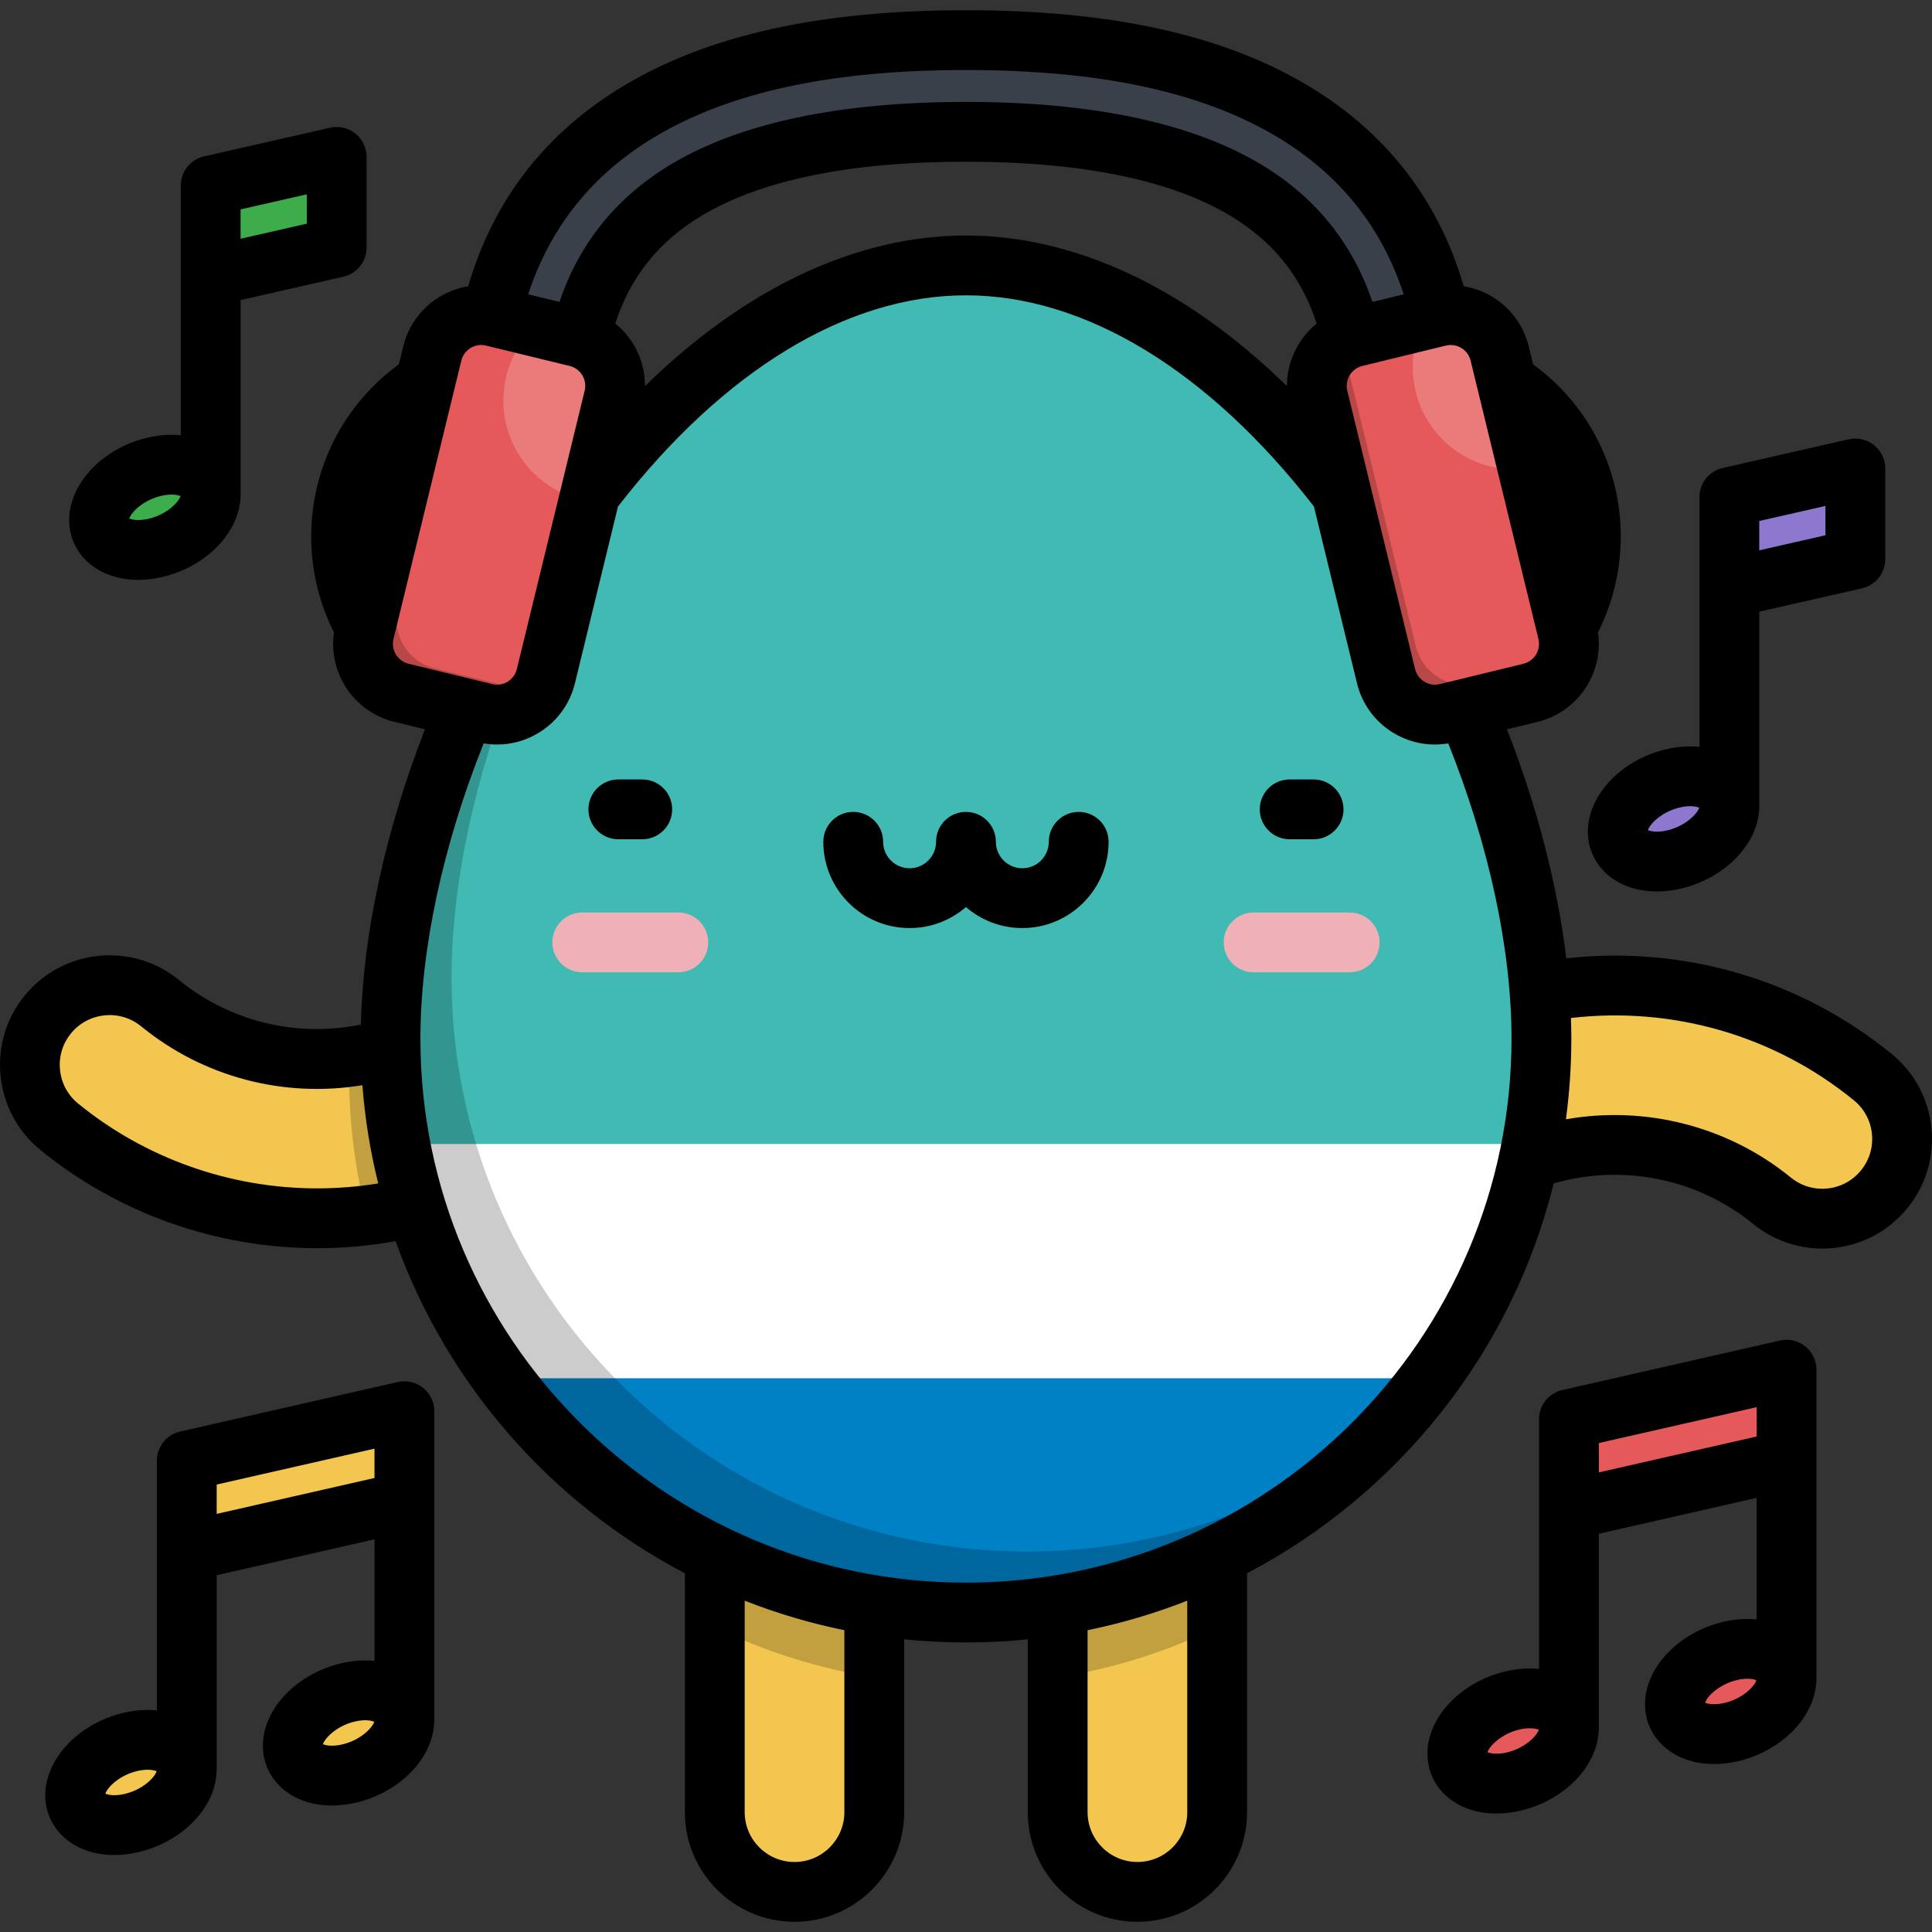 <?xml version="1.0" encoding="iso-8859-1"?>
<!-- Generator: Adobe Illustrator 19.0.0, SVG Export Plug-In . SVG Version: 6.00 Build 0)  -->
<svg xmlns="http://www.w3.org/2000/svg" xmlns:xlink="http://www.w3.org/1999/xlink" version="1.1" id="Capa_1" x="0px" y="0px" viewBox="0 0 512 512" style="enable-background:new 0 0 512 512;" xml:space="preserve">
<rect x="0" y="0" width="512" height="512" fill="#333333" stroke="none"/>
<g>
	<path style="fill:#F3C74F;" d="M19.93,475.736c0-5.955,6.62-12.288,14.786-14.146s14.786,1.464,14.786,7.418   s-6.62,12.288-14.786,14.146C26.55,485.013,19.93,481.691,19.93,475.736z"/>
	<path style="fill:#F3C74F;" d="M77.597,462.619c0-5.955,6.62-12.288,14.786-14.146c8.167-1.858,14.786,1.464,14.786,7.418   s-6.62,12.288-14.786,14.146C84.216,471.895,77.597,468.574,77.597,462.619z"/>
	<polygon style="fill:#F3C74F;" points="107.169,373.981 49.502,387.098 49.502,411.126 107.169,398.008  "/>
</g>
<g>
	<polygon style="fill:#3DAD4B;" points="55.836,73.198 55.836,49.171 89.228,41.575 89.228,65.603  "/>
	<path style="fill:#3DAD4B;" d="M26.263,137.809c0-5.955,6.62-12.288,14.786-14.146c8.167-1.858,14.786,1.464,14.786,7.418   c0,5.955-6.62,12.288-14.786,14.146C32.884,147.085,26.263,143.764,26.263,137.809z"/>
</g>
<g>
	<path style="fill:#E6595A;" d="M386.213,464.742c0-5.955,6.62-12.288,14.786-14.146c8.167-1.858,14.786,1.464,14.786,7.418   s-6.62,12.288-14.786,14.146C392.834,474.018,386.213,470.697,386.213,464.742z"/>
	<path style="fill:#E6595A;" d="M443.88,451.624c0-5.955,6.62-12.288,14.786-14.146c8.167-1.858,14.786,1.464,14.786,7.42   c0,5.955-6.62,12.288-14.786,14.146S443.88,457.579,443.88,451.624z"/>
	<polygon style="fill:#E6595A;" points="473.452,362.987 415.785,376.103 415.785,400.131 473.452,387.014  "/>
</g>
<g>
	<polygon style="fill:#8E78CF;" points="458.296,155.775 458.296,131.747 491.688,124.151 491.688,148.179  "/>
	<path style="fill:#8E78CF;" d="M428.724,220.385c0-5.955,6.62-12.288,14.786-14.146s14.786,1.464,14.786,7.419   c0,5.955-6.62,12.288-14.786,14.146C435.343,229.661,428.724,226.34,428.724,220.385z"/>
</g>
<path style="fill:#F3C74F;" d="M84.058,322.856c-24.286,0-48.573-8.095-68.384-24.283c-9.038-7.385-10.378-20.698-2.993-29.736  c7.385-9.036,20.699-10.375,29.735-2.992c24.129,19.716,59.155,19.716,83.283,0c9.038-7.385,22.351-6.045,29.735,2.992  c7.385,9.038,6.045,22.351-2.993,29.736C132.629,314.762,108.344,322.856,84.058,322.856z"/>
<path style="opacity:0.2;enable-background:new    ;" d="M155.434,268.837c-7.385-9.037-20.697-10.377-29.735-2.992  c-9.741,7.959-21.259,12.702-33.119,14.235c-0.044,1.533-0.074,3.059-0.074,4.569c0,12.91,1.62,25.441,4.657,37.409  c19.789-2.392,39.038-10.214,55.279-23.485C161.48,291.189,162.82,277.875,155.434,268.837z"/>
<g>
	<path style="fill:#F3C74F;" d="M482.927,322.96c-4.702,0-9.433-1.563-13.359-4.77c-24.129-19.714-59.155-19.714-83.284,0   c-9.039,7.385-22.352,6.045-29.735-2.993c-7.385-9.037-6.045-22.35,2.992-29.735c39.625-32.378,97.144-32.378,136.768,0   c9.037,7.385,10.378,20.698,2.992,29.735C495.127,320.31,489.052,322.959,482.927,322.96z"/>
	<path style="fill:#F3C74F;" d="M301.427,501.371c-11.671,0-21.132-9.461-21.132-21.132v-80.023   c0-11.671,9.461-21.132,21.132-21.132c11.671,0,21.132,9.461,21.132,21.132v80.023C322.559,491.91,313.098,501.371,301.427,501.371   z"/>
</g>
<path style="opacity:0.2;enable-background:new    ;" d="M301.427,379.083c-11.671,0-21.132,9.461-21.132,21.132v44.321  c14.922-2.383,29.121-6.919,42.265-13.287v-31.033C322.559,388.544,313.098,379.083,301.427,379.083z"/>
<path style="fill:#F3C74F;" d="M210.558,501.371c-11.671,0-21.132-9.461-21.132-21.132v-80.023c0-11.671,9.461-21.132,21.132-21.132  s21.132,9.461,21.132,21.132v80.023C231.69,491.91,222.229,501.371,210.558,501.371z"/>
<path style="opacity:0.2;enable-background:new    ;" d="M210.558,379.083c-11.671,0-21.132,9.461-21.132,21.132v31.033  c13.143,6.368,27.343,10.904,42.265,13.287v-44.32C231.69,388.544,222.229,379.083,210.558,379.083z"/>
<g>
	<circle style="fill:#0081C6;" cx="373.059" cy="142.19" r="48.536"/>
	<circle style="fill:#0081C6;" cx="138.934" cy="142.19" r="48.536"/>
</g>
<path style="opacity:0.2;enable-background:new    ;" d="M167.621,103.054c-22.82,20.624-42.175,49.015-55.923,79.319  c7.765,5.274,17.137,8.357,27.232,8.357c26.805,0,48.536-21.73,48.536-48.536C187.465,126.126,179.651,111.887,167.621,103.054z"/>
<path style="fill:#40BAB3;" d="M408.493,275.29c0-83.975-70.008-204.95-152.501-204.95s-152.5,120.975-152.5,204.95  s68.277,152.05,152.501,152.05S408.493,359.264,408.493,275.29z"/>
<g>
	<path style="fill:#F0B0B7;" d="M179.765,257.667h-25.459c-4.376,0-7.925-3.547-7.925-7.925s3.548-7.925,7.925-7.925h25.459   c4.376,0,7.925,3.547,7.925,7.925S184.141,257.667,179.765,257.667z"/>
	<path style="fill:#F0B0B7;" d="M357.678,257.667h-25.459c-4.376,0-7.925-3.547-7.925-7.925s3.548-7.925,7.925-7.925h25.459   c4.376,0,7.925,3.547,7.925,7.925S362.054,257.667,357.678,257.667z"/>
</g>
<path style="fill:#FFFFFF;" d="M106.06,303.176c13.137,70.655,75.264,124.164,149.933,124.164s136.796-53.509,149.933-124.164  H106.06z"/>
<path style="fill:#0081C6;" d="M133.056,365.257c27.756,37.645,72.48,62.081,122.936,62.081s95.18-24.436,122.936-62.081H133.056z"/>
<path style="opacity:0.2;enable-background:new    ;" d="M272.163,411.168c-84.224,0-152.501-68.075-152.501-152.05  c0-50.556,25.38-114.511,63.577-157.417c-47.041,41.525-79.747,116.194-79.747,173.587c0,83.975,68.277,152.05,152.501,152.05  c46.307,0,87.789-20.583,115.756-53.067C345.03,397.262,310.226,411.168,272.163,411.168z"/>
<path style="fill:#394049;" d="M384.626,110.477h-24.302c0-28.279-9.893-47.946-30.242-60.125  c-17.094-10.231-42.022-15.418-74.088-15.418c-32.067,0-56.994,5.187-74.088,15.418c-20.35,12.179-30.243,31.846-30.243,60.125  H127.36c0-37.028,14.153-64.273,42.066-80.978c21.214-12.696,49.53-18.867,86.569-18.867s65.355,6.172,86.567,18.867  C370.472,46.204,384.626,73.449,384.626,110.477z"/>
<path style="fill:#E6595A;" d="M106.394,183.603l22.143,5.395c7.164,1.746,14.386-2.647,16.131-9.811l17.974-73.773  c1.746-7.164-2.647-14.386-9.811-16.131l-22.143-5.395c-7.164-1.746-14.386,2.647-16.131,9.811l-17.974,73.773  C94.837,174.635,99.23,181.858,106.394,183.603z"/>
<path style="opacity:0.2;enable-background:new    ;" d="M137.415,182.541l-22.143-5.395c-7.164-1.746-11.556-8.967-9.811-16.131  l17.974-73.773c0.301-1.238,0.777-2.386,1.377-3.441c-4.882,1.02-8.995,4.73-10.254,9.898l-17.974,73.773  c-1.746,7.164,2.647,14.386,9.811,16.131l22.143,5.395c5.925,1.444,11.882-1.319,14.755-6.369  C141.407,183.022,139.411,183.027,137.415,182.541z"/>
<path style="opacity:0.2;fill:#FFFFFF;enable-background:new    ;" d="M152.831,89.282l-11.035-2.688  c-5.169,4.924-8.396,11.868-8.396,19.571c0,13.406,9.762,24.527,22.564,26.657l6.678-27.408  C164.388,98.251,159.995,91.028,152.831,89.282z"/>
<path style="fill:#E6595A;" d="M405.59,183.603l-22.143,5.395c-7.164,1.746-14.387-2.647-16.131-9.811l-17.974-73.773  c-1.746-7.164,2.647-14.386,9.811-16.131l22.143-5.395c7.164-1.746,14.386,2.647,16.131,9.811l17.974,73.773  C417.147,174.635,412.754,181.858,405.59,183.603z"/>
<path style="opacity:0.2;enable-background:new    ;" d="M413.492,175.702l-22.143,5.395c-7.164,1.746-14.387-2.647-16.131-9.811  l-17.974-73.773c-0.653-2.681-0.446-5.369,0.443-7.776c-6.282,2.314-9.967,9.017-8.344,15.677l17.974,73.773  c1.746,7.164,8.967,11.556,16.131,9.811l22.143-5.395c4.483-1.093,7.88-4.33,9.368-8.356  C414.483,175.423,413.997,175.579,413.492,175.702z"/>
<path style="opacity:0.2;fill:#FFFFFF;enable-background:new    ;" d="M397.428,93.699c-1.746-7.164-8.967-11.556-16.131-9.811  l-3.802,0.927c-1.973,3.753-3.095,8.023-3.095,12.558c0,14.929,12.102,27.031,27.031,27.031c1.16,0,2.301-0.081,3.422-0.223  L397.428,93.699z"/>
<path d="M511.851,298.917c-0.778-7.723-4.515-14.68-10.525-19.591c-24.211-19.782-55.228-28.809-86.246-25.36  c-2.339-19.407-7.716-40.198-15.715-60.69l8.102-1.974l0,0c10.73-2.615,17.567-12.99,16.015-23.707  c3.952-7.842,6.033-16.557,6.033-25.401c0-18.194-8.632-35.018-23.236-45.645l-1.152-4.727c-1.345-5.522-4.76-10.189-9.615-13.142  c-2.37-1.441-4.946-2.382-7.602-2.818c-6.685-22.874-20.535-40.747-41.28-53.163C324.153,9.248,294.505,2.707,255.992,2.707  s-68.16,6.539-90.638,19.992c-20.746,12.415-34.595,30.29-41.28,53.164c-2.656,0.436-5.232,1.376-7.602,2.817  c-4.855,2.953-8.27,7.62-9.615,13.142l-1.152,4.728C91.101,107.176,82.47,124,82.47,142.194c0,8.844,2.082,17.559,6.032,25.4  c-1.553,10.717,5.284,21.093,16.015,23.708h0.001l8.102,1.974c-10.474,26.836-16.426,54.179-16.991,78.254  c-17.014,3.46-34.674-0.77-48.199-11.822c-12.406-10.138-30.748-8.292-40.886,4.116c-10.138,12.407-8.292,30.749,4.114,40.886  c20.575,16.813,46.642,26.072,73.399,26.072c6.977,0,13.942-0.629,20.792-1.865c13.603,38.009,41.234,69.423,76.651,88.018v63.302  c0,16.021,13.034,29.057,29.057,29.057s29.057-13.035,29.057-29.057v-45.801c5.386,0.547,10.849,0.827,16.378,0.827  c5.528,0,10.992-0.28,16.378-0.827v45.801c0,16.021,13.034,29.057,29.057,29.057c16.022,0,29.057-13.035,29.057-29.057v-63.302  c40.068-21.038,70.171-58.484,81.269-103.32c18.21-5.254,38.087-1.312,52.802,10.713c5.175,4.228,11.701,6.556,18.375,6.556  c8.766-0.001,16.971-3.893,22.511-10.673C510.351,314.202,512.628,306.639,511.851,298.917z M84.058,314.933  c-23.111,0-45.617-7.988-63.371-22.495c-2.732-2.233-4.431-5.395-4.784-8.905c-0.353-3.51,0.682-6.948,2.913-9.68  c4.608-5.638,12.946-6.477,18.585-1.87c16.509,13.49,37.836,19.035,58.635,15.607c0.682,8.901,2.108,17.596,4.197,26.033  C94.893,314.486,89.48,314.933,84.058,314.933z M384.467,91.43c0.983,0,1.948,0.268,2.81,0.792c1.238,0.753,2.109,1.943,2.452,3.352  l17.973,73.773c0.708,2.907-1.081,5.848-3.988,6.556l-22.143,5.394c-1.407,0.346-2.866,0.118-4.104-0.636  c-1.238-0.752-2.109-1.943-2.452-3.352l-17.973-73.773c-0.708-2.907,1.08-5.848,3.987-6.556l22.145-5.394  C383.602,91.482,384.036,91.43,384.467,91.43z M173.494,36.299c19.949-11.939,46.934-17.743,82.498-17.743  s62.55,5.804,82.498,17.743c16.464,9.853,27.704,23.858,33.505,41.697l-8.286,2.018c-5.265-15.603-15.172-27.852-29.56-36.463  c-18.341-10.977-44.637-16.542-78.158-16.542s-59.817,5.566-78.158,16.542c-14.389,8.61-24.298,20.859-29.563,36.462l-8.284-2.018  C145.788,60.158,157.029,46.153,173.494,36.299z M348.93,85.749c-4.929,4.011-7.894,10.097-7.871,16.585  c-26.499-25.926-55.987-39.919-85.067-39.919c-29.088,0-58.567,13.984-85.062,39.908c0.02-3.888-1.009-7.719-3.081-11.125  c-1.289-2.12-2.922-3.945-4.793-5.464c4.005-12.388,11.541-21.774,22.918-28.583c15.846-9.485,39.404-14.293,70.019-14.293  s54.172,4.809,70.019,14.293C337.39,63.962,344.927,73.355,348.93,85.749z M108.269,175.903L108.269,175.903  c-2.907-0.708-4.696-3.65-3.988-6.556l17.974-73.773c0.343-1.408,1.214-2.599,2.452-3.352c1.237-0.754,2.696-0.982,4.104-0.636  l22.142,5.394c2.907,0.708,4.697,3.65,3.988,6.556l-17.973,73.773c-0.343,1.408-1.214,2.599-2.452,3.352  c-1.238,0.753-2.694,0.979-4.104,0.636L108.269,175.903z M223.766,480.238c0,7.283-5.924,13.208-13.208,13.208  c-7.283,0-13.208-5.924-13.208-13.208v-56.042c8.478,3.332,17.307,5.965,26.415,7.823V480.238z M314.635,480.238  c0,7.283-5.924,13.208-13.208,13.208c-7.283,0-13.208-5.924-13.208-13.208v-48.218c9.108-1.86,17.937-4.492,26.415-7.823V480.238z   M255.992,419.414c-79.72,0-144.577-64.653-144.577-144.124c0-23.632,5.93-51.206,16.761-78.286c1.186,0.201,2.375,0.306,3.56,0.306  c3.851,0,7.641-1.053,11.016-3.105c4.855-2.953,8.27-7.62,9.615-13.142l11.41-46.837c28.001-36.096,60.698-55.963,92.214-55.963  c31.502,0,64.213,19.869,92.213,55.96l11.411,46.839c1.345,5.522,4.76,10.189,9.615,13.142c3.375,2.052,7.164,3.105,11.016,3.105  c1.184,0,2.374-0.106,3.56-0.306c10.83,27.079,16.761,54.652,16.761,78.286C400.568,354.761,335.712,419.414,255.992,419.414z   M493.167,310.183c-2.518,3.083-6.251,4.851-10.24,4.852c-3.072,0-5.957-1.031-8.345-2.981  c-16.707-13.65-38.622-19.125-59.595-15.429c0.937-6.982,1.431-14.103,1.431-21.336c0-1.816-0.036-3.657-0.099-5.512  c26.965-3.132,53.954,4.643,74.98,21.821c2.731,2.233,4.43,5.394,4.784,8.905C496.435,304.015,495.4,307.452,493.167,310.183z   M24.047,149.623c3.335,2.661,7.734,4.046,12.581,4.046c1.998,0,4.072-0.236,6.179-0.714c11.945-2.717,20.953-12.12,20.953-21.873  V79.523l27.226-6.193c3.607-0.82,6.166-4.029,6.166-7.727V41.576c0-2.41-1.098-4.689-2.982-6.194  c-1.885-1.505-4.351-2.067-6.701-1.533l-33.392,7.595c-3.607,0.82-6.166,4.029-6.166,7.727v66.18  c-2.727-0.275-5.639-0.092-8.619,0.585c-11.945,2.717-20.953,12.12-20.953,21.873C18.338,142.489,20.366,146.685,24.047,149.623z   M63.76,55.495l17.543-3.99v7.774l-17.543,3.99C63.76,63.268,63.76,55.495,63.76,55.495z M42.808,131.391  c2.669-0.609,4.345-0.217,5.035,0.083c-0.493,1.595-3.638,4.909-8.551,6.026c-2.671,0.61-4.345,0.214-5.036-0.085  C34.75,135.821,37.895,132.507,42.808,131.391z M34.188,137.809v0.001l-7.925-0.001H34.188z M478.395,356.793  c-1.885-1.505-4.352-2.069-6.701-1.533l-57.667,13.117c-3.607,0.82-6.167,4.029-6.167,7.728v66.18  c-2.727-0.275-5.639-0.092-8.619,0.585c-11.945,2.717-20.953,12.12-20.953,21.873c0,4.681,2.028,8.876,5.709,11.815  c3.335,2.662,7.734,4.046,12.581,4.046c1.998,0,4.072-0.236,6.179-0.714c11.59-2.636,20.39-11.569,20.903-21.007  c0.031-0.285,0.05-0.574,0.05-0.866v-51.559l41.818-9.512v32.22c-2.728-0.275-5.64-0.092-8.62,0.585  c-11.945,2.719-20.953,12.123-20.953,21.874c0,4.681,2.028,8.877,5.709,11.815c3.334,2.662,7.734,4.046,12.581,4.046  c1.998,0,4.073-0.236,6.179-0.714c11.59-2.638,20.39-11.571,20.903-21.008c0.031-0.285,0.05-0.574,0.05-0.866v-81.911  C481.377,360.577,480.279,358.297,478.395,356.793z M394.138,464.743l-7.925-0.001L394.138,464.743L394.138,464.743z   M399.242,464.433c-2.67,0.609-4.345,0.216-5.036-0.085c0.494-1.595,3.639-4.908,8.551-6.025c2.669-0.609,4.344-0.216,5.036,0.083  C407.299,460.003,404.154,463.315,399.242,464.433z M451.804,451.626l-7.925-0.001h7.925V451.626z M456.908,451.317  c-2.671,0.608-4.345,0.215-5.036-0.083c0.493-1.597,3.639-4.909,8.55-6.027c2.67-0.609,4.346-0.216,5.037,0.085  C464.965,446.885,461.82,450.199,456.908,451.317z M465.528,380.689l-41.818,9.512v-7.774l41.818-9.512V380.689z M420.799,220.385  c0,4.681,2.028,8.877,5.709,11.815c3.334,2.662,7.734,4.046,12.581,4.046c1.998,0,4.072-0.236,6.178-0.714  c11.946-2.717,20.954-12.12,20.954-21.873V162.1l27.226-6.193c3.607-0.82,6.166-4.029,6.166-7.728v-24.027  c0-2.41-1.098-4.689-2.982-6.194c-1.885-1.505-4.351-2.067-6.701-1.533l-33.392,7.595c-3.607,0.82-6.166,4.029-6.166,7.727v66.179  c-2.727-0.275-5.64-0.092-8.62,0.585C429.808,201.228,420.799,210.632,420.799,220.385z M466.221,138.071l17.543-3.99v7.774  l-17.543,3.99V138.071z M445.267,213.967c2.669-0.609,4.346-0.217,5.037,0.085c-0.494,1.595-3.639,4.908-8.551,6.025  c-2.671,0.609-4.345,0.214-5.036-0.083C437.21,218.396,440.355,215.085,445.267,213.967z M436.648,220.385v0.001l-7.925-0.001  H436.648z M112.112,367.787c-1.885-1.504-4.35-2.069-6.701-1.533l-57.666,13.117c-3.607,0.82-6.166,4.029-6.166,7.727v66.179  c-2.728-0.275-5.64-0.092-8.62,0.585c-11.945,2.717-20.953,12.12-20.953,21.873c0,4.681,2.028,8.877,5.709,11.815  c3.334,2.661,7.734,4.046,12.581,4.046c1.998,0,4.073-0.236,6.179-0.714c11.59-2.636,20.39-11.569,20.904-21.007  c0.031-0.285,0.05-0.574,0.05-0.866V417.45l41.817-9.512v32.223c-2.727-0.275-5.639-0.092-8.619,0.585  c-11.947,2.717-20.955,12.12-20.955,21.873c0,4.681,2.028,8.876,5.709,11.815c3.335,2.662,7.734,4.046,12.581,4.046  c1.998,0,4.072-0.236,6.179-0.714c11.59-2.636,20.39-11.569,20.903-21.007c0.031-0.285,0.05-0.574,0.05-0.866v-81.912  C115.093,371.571,113.996,369.291,112.112,367.787z M27.854,475.737l-7.925-0.001h7.925V475.737z M32.959,475.427  c-2.671,0.608-4.346,0.215-5.036-0.083c0.493-1.597,3.638-4.909,8.551-6.026c2.67-0.61,4.345-0.216,5.036,0.085  C41.015,470.998,37.871,474.31,32.959,475.427z M85.521,462.62l-7.925-0.001h7.925V462.62z M90.625,462.311  c-2.671,0.609-4.345,0.216-5.036-0.085c0.494-1.596,3.639-4.909,8.552-6.025c2.671-0.608,4.345-0.217,5.035,0.083  C98.683,457.88,95.538,461.193,90.625,462.311z M99.243,391.684l-41.817,9.512v-7.774l41.817-9.512V391.684z M170.208,206.564  h-6.344c-4.376,0-7.925,3.547-7.925,7.925s3.548,7.925,7.925,7.925h6.344c4.376,0,7.925-3.547,7.925-7.925  C178.133,210.111,174.584,206.564,170.208,206.564z M285.867,215.16c-4.376,0-7.925,3.547-7.925,7.925  c0,3.867-3.147,7.014-7.013,7.014c-3.867,0-7.014-3.147-7.014-7.014c0-4.378-3.548-7.925-7.925-7.925s-7.925,3.547-7.925,7.925  c0,3.867-3.147,7.014-7.013,7.014c-3.867,0-7.014-3.147-7.014-7.014c0-4.378-3.548-7.925-7.925-7.925  c-4.376,0-7.925,3.547-7.925,7.925c0,12.606,10.256,22.863,22.863,22.863c5.705,0,10.929-2.101,14.937-5.568  c4.01,3.467,9.234,5.568,14.938,5.568c12.607,0,22.862-10.257,22.862-22.863C293.792,218.707,290.245,215.16,285.867,215.16z   M348.121,206.564h-6.344c-4.376,0-7.925,3.547-7.925,7.925s3.548,7.925,7.925,7.925h6.344c4.376,0,7.925-3.547,7.925-7.925  C356.045,210.111,352.497,206.564,348.121,206.564z"/>
<g>
</g>
<g>
</g>
<g>
</g>
<g>
</g>
<g>
</g>
<g>
</g>
<g>
</g>
<g>
</g>
<g>
</g>
<g>
</g>
<g>
</g>
<g>
</g>
<g>
</g>
<g>
</g>
<g>
</g>
</svg>
